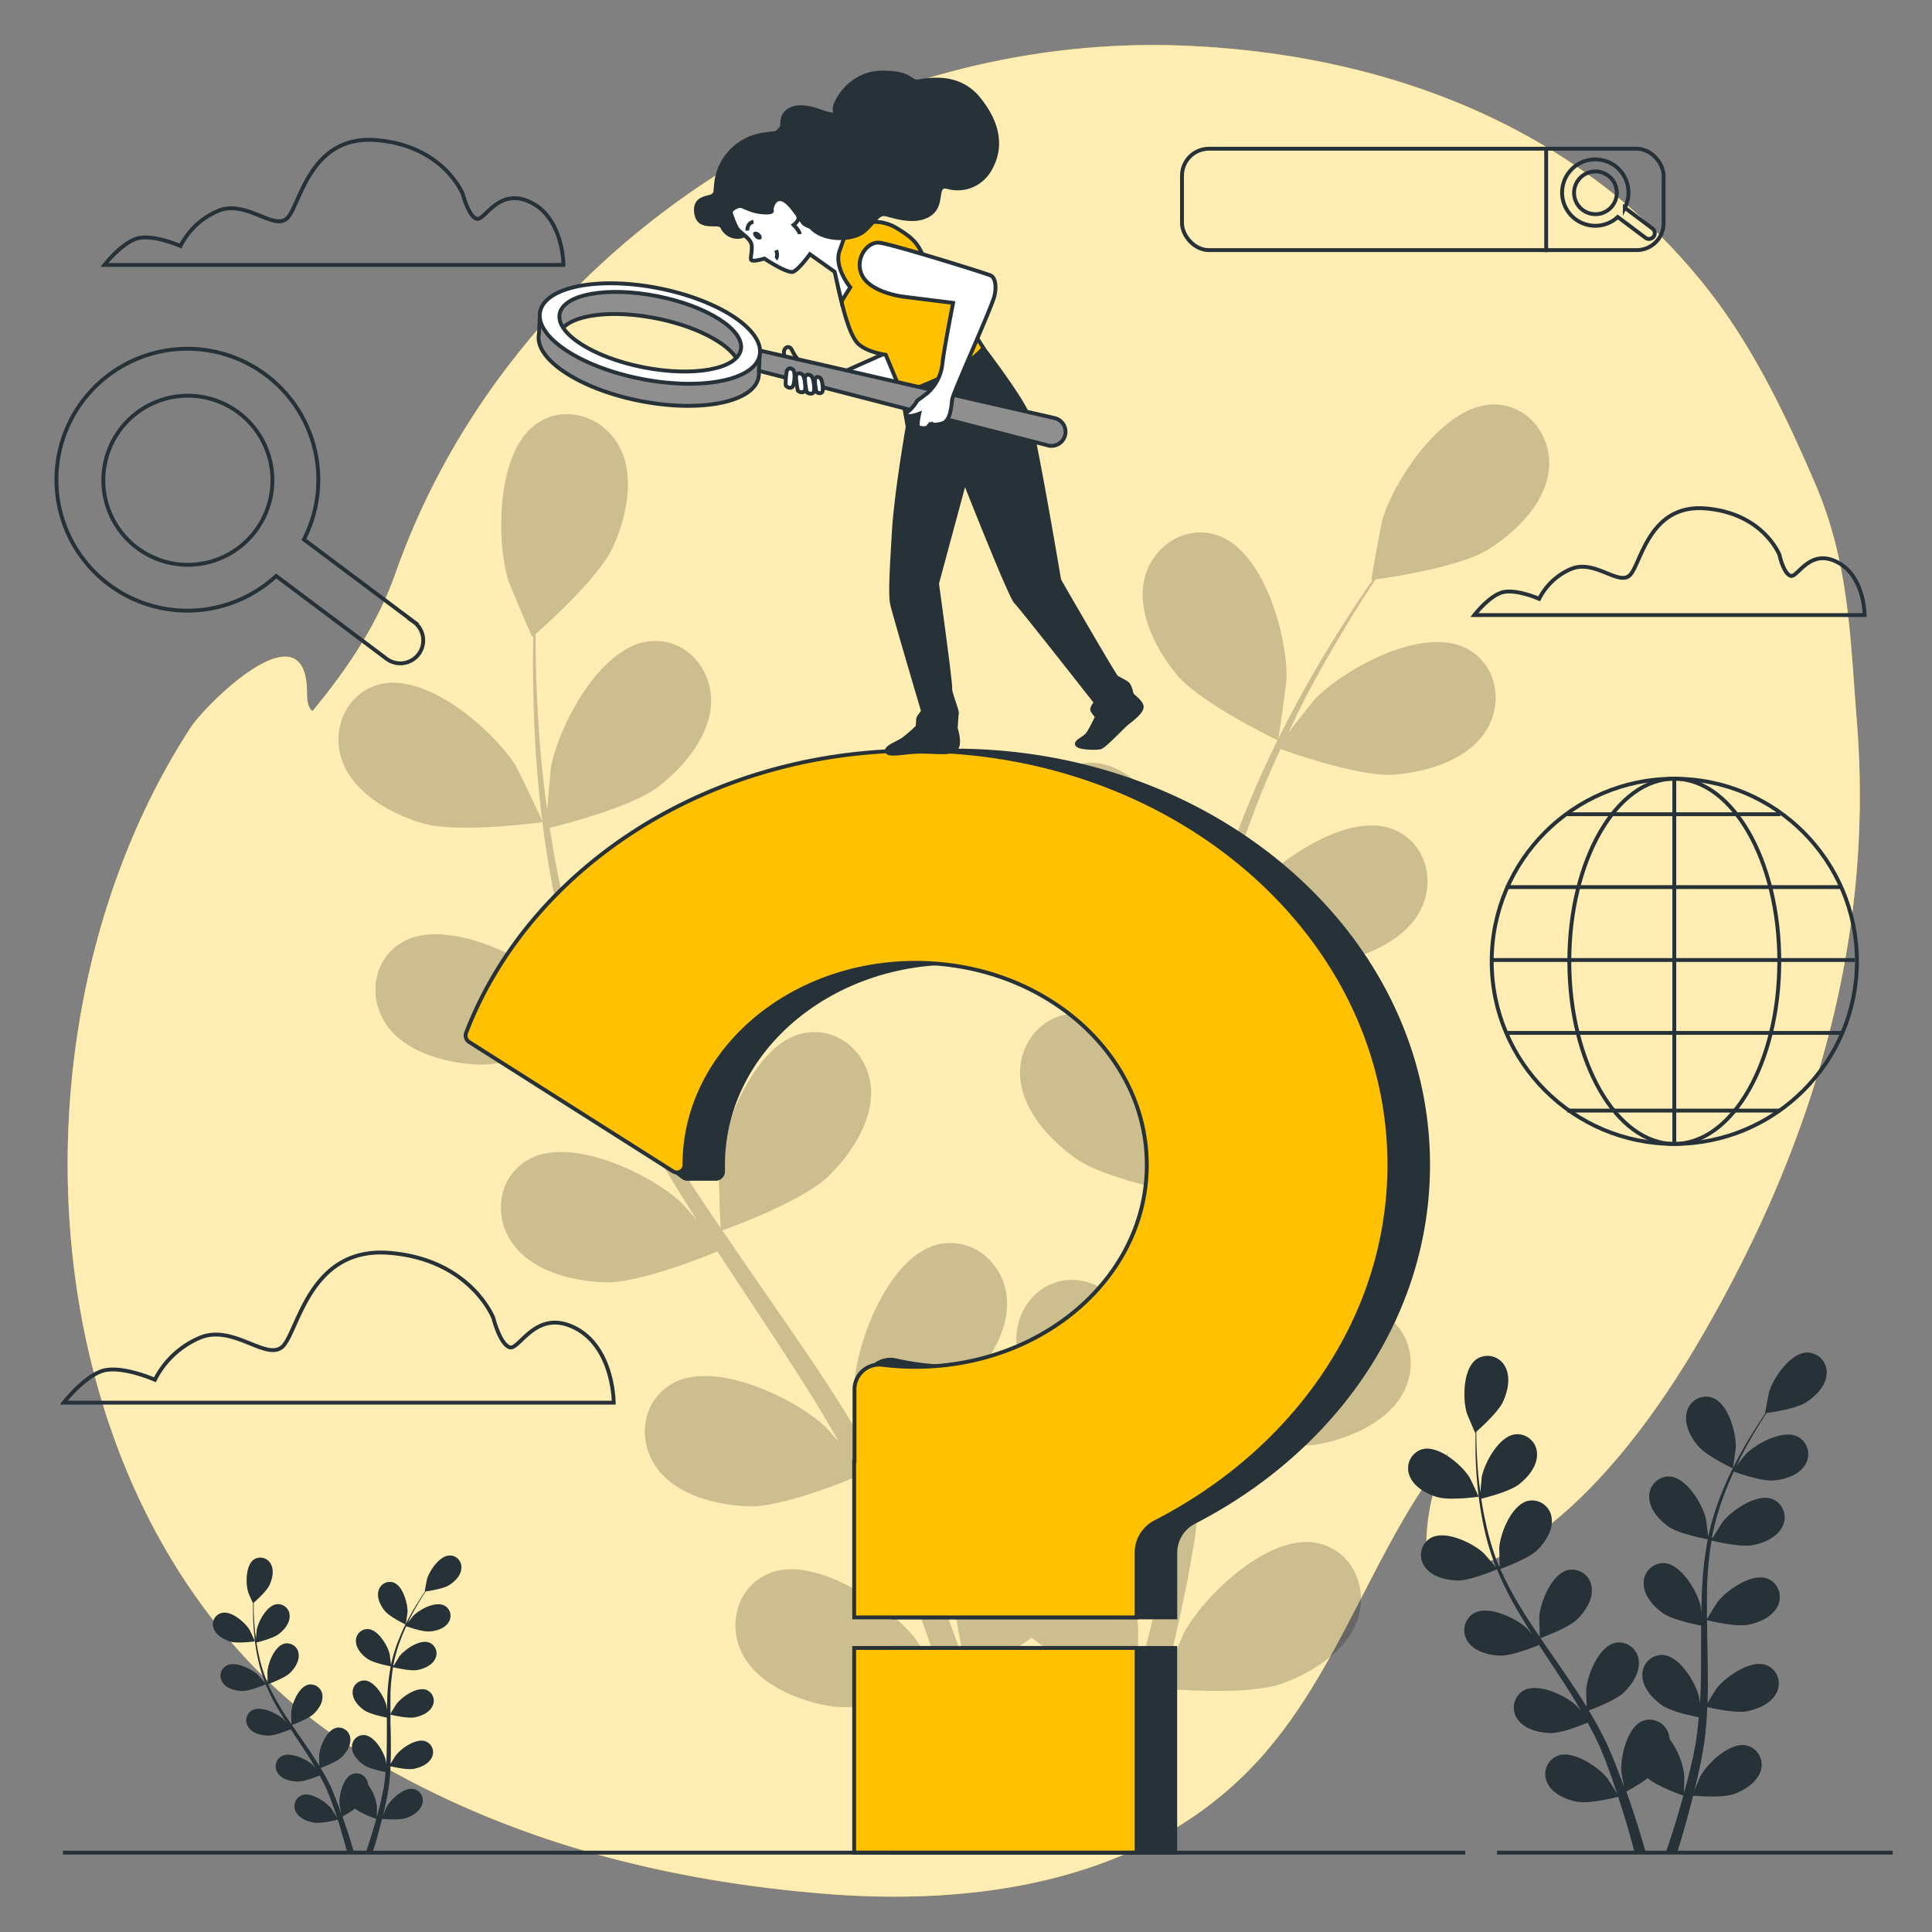 <svg xmlns="http://www.w3.org/2000/svg" viewBox="0 0 500 500"><rect x="0" y="0" width="500" height="500" fill="#808080" stroke="none"/><g id="freepik--background-simple--inject-147"><path d="M480.55,186.69c-1.75-21.7-1.94-40.92-10.76-61.47-7.08-16.5-15-33.2-25.75-47.65-33-44.11-84.59-63.77-138.34-65.78-88.12-3.28-173.9,53-203.36,136.58C97.58,161.86,89.75,173.24,80.9,184c-.93-.56-1.45-2.06-1.45-4.65,0-23.06-26.07,2.73-30.15,9C-3.55,269.59,7.83,403.24,95.9,455.21c36.16,21.34,76.24,31.59,117.84,34.92,37.83,3,78.81-2.68,107.35-29.88,24.72-23.55,33.15-58.52,53.81-84.4a54.74,54.74,0,0,0-5.76,23.8c.07,13.85,35,8.29,70.73-52.84C473.39,289.46,484.54,236.31,480.55,186.69Z" style="fill:#FFC100"></path><path d="M480.55,186.69c-1.75-21.7-1.94-40.92-10.76-61.47-7.08-16.5-15-33.2-25.75-47.65-33-44.11-84.59-63.77-138.34-65.78-88.12-3.28-173.9,53-203.36,136.58C97.58,161.86,89.75,173.24,80.9,184c-.93-.56-1.45-2.06-1.45-4.65,0-23.06-26.07,2.73-30.15,9C-3.55,269.59,7.83,403.24,95.9,455.21c36.16,21.34,76.24,31.59,117.84,34.92,37.83,3,78.81-2.68,107.35-29.88,24.72-23.55,33.15-58.52,53.81-84.4a54.74,54.74,0,0,0-5.76,23.8c.07,13.85,35,8.29,70.73-52.84C473.39,289.46,484.54,236.31,480.55,186.69Z" style="fill:#fff;opacity:0.7"></path></g><g id="freepik--plants-2--inject-147"><path d="M448.43,380c.07,0,.78-5.18.78-5.51.08-3.87-2-11.38-6.14-12.79a5.11,5.11,0,0,0-6.55,3.89c-.7,3,1,6.32,2.87,8.54C441.56,376.75,448.42,380,448.43,380Z" style="fill:#263238"></path><path d="M371.91,387.42c3.24,1,10.77-.08,10.77-.08s-2.2-4.75-2.38-5c-2.07-3.27-8-8.36-12.18-7.28a5.12,5.12,0,0,0-3.32,6.86C365.86,384.76,369.14,386.59,371.91,387.42Z" style="fill:#263238"></path><path d="M410.89,445.8c.72,1.34,1.45,2.69,2.09,4,.42.92.88,1.78,1.25,2.73l1.14,2.76c.66,1.79,1.35,3.63,1.95,5.38.42,1.22.81,2.39,1.2,3.57-.78-1.29-2.37-3.77-2.52-4-2.43-3-8.89-7.39-12.93-5.83a5.12,5.12,0,0,0-2.52,7.19c1.38,2.73,4.86,4.17,7.7,4.69,3.13.56,9.72-1.08,10.54-1.29.63,1.95,1.24,3.85,1.78,5.66,1,3.2,1.78,6.14,2.47,8.74h2.87c-.79-2.79-1.75-6-2.9-9.51-.64-2-1.36-4.09-2.12-6.24a56.06,56.06,0,0,0,5.55-3.46c2.48,2.12,8.45,4.23,9.22,4.5-.54,2-1.09,3.9-1.63,5.7-1,3.35-2,6.38-2.89,9h2.91c.77-2.48,1.6-5.24,2.44-8.3.56-2,1.12-4.16,1.67-6.38.83.08,7.61.63,10.61-.43,2.72-1,5.92-3,6.84-5.86a5.12,5.12,0,0,0-3.64-6.7c-4.24-.88-9.91,4.48-11.82,7.84-.11.2-1.1,2.49-1.69,3.94.22-.9.44-1.78.66-2.72.44-1.85.82-3.71,1.24-5.71l.51-2.94c.2-1,.28-2,.42-3.07.27-2.4.44-4.83.55-7.29,1.62.38,7.4,1.65,10.25,1.1s6.3-2,7.65-4.76a5.13,5.13,0,0,0-2.59-7.17c-4-1.51-10.47,2.93-12.87,6-.15.19-1.63,2.56-2.41,3.88.05-1.48.12-3,.12-4.46,0-4.32-.09-8.7-.18-13.07,0-1.34,0-2.67-.06-4,.58.15,7.41,1.8,10.6,1.2,2.84-.55,6.3-2,7.65-4.76a5.13,5.13,0,0,0-2.58-7.18c-4.06-1.51-10.48,2.94-12.87,6-.19.23-2.31,3.64-2.8,4.53,0-2.94-.05-5.87.05-8.76a93.27,93.27,0,0,1,1.13-11.65c.27.07,7.39,1.83,10.66,1.21,2.84-.54,6.3-2,7.66-4.76a5.13,5.13,0,0,0-2.59-7.17c-4.06-1.52-10.47,2.93-12.87,6-.16.2-1.78,2.8-2.52,4.05l-.23-.09a66.19,66.19,0,0,1,3.23-11.31c.75-2,1.58-3.93,2.43-5.76,1.29.46,7.22,2.52,10.23,2.29s6.48-1.32,8.13-3.89a5.13,5.13,0,0,0-1.79-7.42c-3.86-1.95-10.73,1.77-13.44,4.52-.15.15-1.49,1.83-2.44,3.07.4-.82.79-1.67,1.18-2.45,1.48-2.92,3-5.5,4.39-7.78.79-1.29,1.53-2.44,2.24-3.51,1.5-.2,7.57-1.11,10.08-2.68s5.14-4.15,5.42-7.2a5.11,5.11,0,0,0-5-5.75c-4.33.05-8.71,6.51-9.86,10.2-.09.32-1.07,5.49-1,5.48h.09c-.7,1-1.44,2.11-2.22,3.32-1.43,2.25-3,4.81-4.57,7.71a92.69,92.69,0,0,0-4.54,9.6,67.84,67.84,0,0,0-3.51,11.35s0,.09,0,.14c-.13-1.26-.6-4.78-.67-5-.94-3.74-5-10.43-9.3-10.71a5.12,5.12,0,0,0-5.29,5.48c.11,3.06,2.66,5.82,5,7.48,2.66,1.87,9.61,3.16,10.16,3.26a89.8,89.8,0,0,0-1.44,12c-.14,2.35-.2,4.72-.24,7.1-.14-1.09-.28-2.06-.32-2.19-.94-3.75-5-10.44-9.29-10.72a5.12,5.12,0,0,0-5.3,5.49c.11,3.05,2.66,5.82,5,7.47s8.3,2.9,9.86,3.2c0,.91,0,1.83,0,2.74,0,4.37,0,8.74-.1,13,0,1.51-.13,3-.22,4.48-.13-1-.25-1.77-.28-1.9-.95-3.75-5-10.43-9.3-10.71a5.12,5.12,0,0,0-5.3,5.48c.11,3.06,2.67,5.82,5,7.48s7.72,2.78,9.58,3.14c-.14,1.52-.27,3-.47,4.51-.16,1-.25,2-.46,3s-.39,2-.58,2.94c-.44,1.85-.87,3.76-1.34,5.56-.32,1.25-.64,2.44-1,3.63.06-1.5.11-4.44.09-4.69a20,20,0,0,0-3.8-9.29,6.12,6.12,0,0,0-.2-1.12,5.13,5.13,0,0,0-6.73-3.58c-4,1.6-5.79,9.21-5.54,13.07,0,.22.46,2.67.77,4.22-.32-.88-.62-1.74-1-2.64-.65-1.79-1.35-3.55-2.11-5.45l-1.19-2.74c-.38-.92-.9-1.85-1.35-2.78-1.09-2.15-2.3-4.28-3.56-6.39,1.56-.58,7.08-2.71,9.15-4.73s4.14-5.16,3.76-8.19a5.12,5.12,0,0,0-6.11-4.56c-4.22,1-7.12,8.23-7.45,12.08,0,.24.05,3,.12,4.56-.77-1.26-1.53-2.53-2.35-3.78-2.37-3.62-4.87-7.21-7.36-10.81-.76-1.1-1.51-2.2-2.26-3.31.56-.2,7.17-2.58,9.5-4.85,2.06-2,4.14-5.16,3.75-8.19a5.12,5.12,0,0,0-6.11-4.56c-4.22,1-7.12,8.23-7.45,12.08,0,.29.09,4.3.17,5.32-1.65-2.43-3.28-4.87-4.78-7.34a88.77,88.77,0,0,1-5.49-10.33c.26-.1,7.17-2.56,9.56-4.88,2.06-2,4.14-5.16,3.75-8.19a5.11,5.11,0,0,0-6.11-4.55c-4.22,1-7.12,8.22-7.45,12.07,0,.25.07,3.31.14,4.77l-.24.05A65.08,65.08,0,0,1,384.49,394c-.5-2.11-.85-4.15-1.15-6.14,1.33-.33,7.42-1.88,9.79-3.74s4.68-4.67,4.64-7.73a5.12,5.12,0,0,0-5.58-5.19c-4.3.5-8,7.39-8.73,11.18,0,.2-.22,2.35-.33,3.91-.12-.9-.26-1.83-.36-2.7-.38-3.25-.53-6.25-.64-8.91-.05-1.51-.07-2.88-.07-4.16,1.14-1,5.7-5.11,6.93-7.8s2-6.3.55-9a5.12,5.12,0,0,0-7.34-2c-3.59,2.42-3.68,10.23-2.6,13.94.1.32,2.14,5.17,2.2,5.12l.07-.06c0,1.23,0,2.55,0,4,0,2.66.13,5.68.44,8.95a92.65,92.65,0,0,0,1.51,10.51,67.28,67.28,0,0,0,3.33,11.4l.06.13c-.8-1-3.14-3.65-3.34-3.84-2.86-2.6-9.91-6-13.66-3.8a5.12,5.12,0,0,0-1.4,7.49c1.78,2.49,5.43,3.39,8.32,3.46,3.26.09,9.76-2.67,10.28-2.89a90.32,90.32,0,0,0,5.42,10.82c1.18,2,2.44,4.05,3.72,6.05-.72-.83-1.37-1.56-1.47-1.66-2.86-2.6-9.91-6-13.67-3.8A5.11,5.11,0,0,0,380,425c1.77,2.49,5.43,3.39,8.32,3.46s8.51-2.15,10-2.77L399.8,428c2.41,3.66,4.83,7.29,7.1,10.92.8,1.29,1.54,2.58,2.29,3.87-.65-.74-1.19-1.35-1.29-1.44-2.85-2.6-9.9-5.95-13.66-3.8a5.12,5.12,0,0,0-1.4,7.49c1.78,2.49,5.44,3.39,8.33,3.46S409.14,446.52,410.89,445.8Z" style="fill:#263238"></path><path d="M371.91,387.42c3.24,1,10.77-.08,10.77-.08s-2.2-4.75-2.38-5c-2.07-3.27-8-8.36-12.18-7.28a5.12,5.12,0,0,0-3.32,6.86C365.86,384.76,369.14,386.59,371.91,387.42Z" style="fill:#263238;opacity:0.3"></path><path d="M448.43,380c.07,0,.78-5.18.78-5.51.08-3.87-2-11.38-6.14-12.79a5.11,5.11,0,0,0-6.55,3.89c-.7,3,1,6.32,2.87,8.54C441.56,376.75,448.42,380,448.43,380Z" style="fill:#263238;opacity:0.3"></path><path d="M410.89,445.8c.72,1.34,1.45,2.69,2.09,4,.42.92.88,1.78,1.25,2.73l1.14,2.76c.66,1.79,1.35,3.63,1.95,5.38.42,1.22.81,2.39,1.2,3.57-.78-1.29-2.37-3.77-2.52-4-2.43-3-8.89-7.39-12.93-5.83a5.12,5.12,0,0,0-2.52,7.19c1.38,2.73,4.86,4.17,7.7,4.69,3.13.56,9.72-1.08,10.54-1.29.63,1.95,1.24,3.85,1.78,5.66,1,3.2,1.78,6.14,2.47,8.74h2.87c-.79-2.79-1.75-6-2.9-9.51-.64-2-1.36-4.09-2.12-6.24a56.06,56.06,0,0,0,5.55-3.46c2.48,2.12,8.45,4.23,9.22,4.5-.54,2-1.09,3.9-1.63,5.7-1,3.35-2,6.38-2.89,9h2.91c.77-2.48,1.6-5.24,2.44-8.3.56-2,1.12-4.16,1.67-6.38.83.08,7.61.63,10.61-.43,2.72-1,5.92-3,6.84-5.86a5.12,5.12,0,0,0-3.64-6.7c-4.24-.88-9.91,4.48-11.82,7.84-.11.2-1.1,2.49-1.69,3.94.22-.9.44-1.78.66-2.72.44-1.85.82-3.71,1.24-5.71l.51-2.94c.2-1,.28-2,.42-3.07.27-2.4.44-4.83.55-7.29,1.62.38,7.4,1.65,10.25,1.1s6.3-2,7.65-4.76a5.13,5.13,0,0,0-2.59-7.17c-4-1.51-10.47,2.93-12.87,6-.15.19-1.63,2.56-2.41,3.88.05-1.48.12-3,.12-4.46,0-4.32-.09-8.7-.18-13.07,0-1.34,0-2.67-.06-4,.58.15,7.41,1.8,10.6,1.2,2.84-.55,6.3-2,7.65-4.76a5.13,5.13,0,0,0-2.58-7.18c-4.06-1.51-10.48,2.94-12.87,6-.19.23-2.31,3.64-2.8,4.53,0-2.94-.05-5.87.05-8.76a93.27,93.27,0,0,1,1.13-11.65c.27.07,7.39,1.83,10.66,1.21,2.84-.54,6.3-2,7.66-4.76a5.13,5.13,0,0,0-2.59-7.17c-4.06-1.52-10.47,2.93-12.87,6-.16.2-1.78,2.8-2.52,4.05l-.23-.09a66.19,66.19,0,0,1,3.23-11.31c.75-2,1.58-3.93,2.43-5.76,1.29.46,7.22,2.52,10.23,2.29s6.48-1.32,8.13-3.89a5.13,5.13,0,0,0-1.79-7.42c-3.86-1.95-10.73,1.77-13.44,4.52-.15.15-1.49,1.83-2.44,3.07.4-.82.79-1.67,1.18-2.45,1.48-2.92,3-5.5,4.39-7.78.79-1.29,1.53-2.44,2.24-3.51,1.5-.2,7.57-1.11,10.08-2.68s5.14-4.15,5.42-7.2a5.11,5.11,0,0,0-5-5.75c-4.33.05-8.71,6.51-9.86,10.2-.09.32-1.07,5.49-1,5.48h.09c-.7,1-1.44,2.11-2.22,3.32-1.43,2.25-3,4.81-4.57,7.71a92.69,92.69,0,0,0-4.54,9.6,67.84,67.84,0,0,0-3.51,11.35s0,.09,0,.14c-.13-1.26-.6-4.78-.67-5-.94-3.74-5-10.43-9.3-10.71a5.12,5.12,0,0,0-5.29,5.48c.11,3.06,2.66,5.82,5,7.48,2.66,1.87,9.61,3.16,10.16,3.26a89.8,89.8,0,0,0-1.44,12c-.14,2.35-.2,4.72-.24,7.1-.14-1.09-.28-2.06-.32-2.19-.94-3.75-5-10.44-9.29-10.72a5.12,5.12,0,0,0-5.3,5.49c.11,3.05,2.66,5.82,5,7.47s8.3,2.9,9.86,3.2c0,.91,0,1.83,0,2.74,0,4.37,0,8.74-.1,13,0,1.51-.13,3-.22,4.48-.13-1-.25-1.77-.28-1.9-.95-3.75-5-10.43-9.3-10.71a5.12,5.12,0,0,0-5.3,5.48c.11,3.06,2.67,5.82,5,7.48s7.72,2.78,9.58,3.14c-.14,1.52-.27,3-.47,4.51-.16,1-.25,2-.46,3s-.39,2-.58,2.94c-.44,1.85-.87,3.76-1.34,5.56-.32,1.25-.64,2.44-1,3.63.06-1.5.11-4.44.09-4.69a20,20,0,0,0-3.8-9.29,6.12,6.12,0,0,0-.2-1.12,5.13,5.13,0,0,0-6.73-3.58c-4,1.6-5.79,9.21-5.54,13.07,0,.22.46,2.67.77,4.22-.32-.88-.62-1.74-1-2.64-.65-1.79-1.35-3.55-2.11-5.45l-1.19-2.74c-.38-.92-.9-1.85-1.35-2.78-1.09-2.15-2.3-4.28-3.56-6.39,1.56-.58,7.08-2.71,9.15-4.73s4.14-5.16,3.76-8.19a5.12,5.12,0,0,0-6.11-4.56c-4.22,1-7.12,8.23-7.45,12.08,0,.24.05,3,.12,4.56-.77-1.26-1.53-2.53-2.35-3.78-2.37-3.62-4.87-7.21-7.36-10.81-.76-1.1-1.51-2.2-2.26-3.31.56-.2,7.17-2.58,9.5-4.85,2.06-2,4.14-5.16,3.75-8.19a5.12,5.12,0,0,0-6.11-4.56c-4.22,1-7.12,8.23-7.45,12.08,0,.29.09,4.3.17,5.32-1.65-2.43-3.28-4.87-4.78-7.34a88.77,88.77,0,0,1-5.49-10.33c.26-.1,7.17-2.56,9.56-4.88,2.06-2,4.14-5.16,3.75-8.19a5.11,5.11,0,0,0-6.11-4.55c-4.22,1-7.12,8.22-7.45,12.07,0,.25.07,3.31.14,4.77l-.24.05A65.08,65.08,0,0,1,384.49,394c-.5-2.11-.85-4.15-1.15-6.14,1.33-.33,7.42-1.88,9.79-3.74s4.68-4.67,4.64-7.73a5.12,5.12,0,0,0-5.58-5.19c-4.3.5-8,7.39-8.73,11.18,0,.2-.22,2.35-.33,3.91-.12-.9-.26-1.83-.36-2.7-.38-3.25-.53-6.25-.64-8.91-.05-1.51-.07-2.88-.07-4.16,1.14-1,5.7-5.11,6.93-7.8s2-6.3.55-9a5.12,5.12,0,0,0-7.34-2c-3.59,2.42-3.68,10.23-2.6,13.94.1.32,2.14,5.17,2.2,5.12l.07-.06c0,1.23,0,2.55,0,4,0,2.66.13,5.68.44,8.95a92.65,92.65,0,0,0,1.51,10.51,67.28,67.28,0,0,0,3.33,11.4l.06.13c-.8-1-3.14-3.65-3.34-3.84-2.86-2.6-9.91-6-13.66-3.8a5.12,5.12,0,0,0-1.4,7.49c1.78,2.49,5.43,3.39,8.32,3.46,3.26.09,9.76-2.67,10.28-2.89a90.32,90.32,0,0,0,5.42,10.82c1.18,2,2.44,4.05,3.72,6.05-.72-.83-1.37-1.56-1.47-1.66-2.86-2.6-9.91-6-13.67-3.8A5.11,5.11,0,0,0,380,425c1.77,2.49,5.43,3.39,8.32,3.46s8.51-2.15,10-2.77L399.8,428c2.41,3.66,4.83,7.29,7.1,10.92.8,1.29,1.54,2.58,2.29,3.87-.65-.74-1.19-1.35-1.29-1.44-2.85-2.6-9.9-5.95-13.66-3.8a5.12,5.12,0,0,0-1.4,7.49c1.78,2.49,5.44,3.39,8.33,3.46S409.14,446.52,410.89,445.8Z" style="fill:#263238;opacity:0.3"></path><path d="M105,420.42s.46-3.07.47-3.27c0-2.29-1.22-6.75-3.65-7.59a3,3,0,0,0-3.89,2.31c-.41,1.77.61,3.75,1.71,5.07C100.93,418.49,105,420.42,105,420.42Z" style="fill:#263238"></path><path d="M59.59,424.83c1.92.58,6.39-.05,6.39-.06s-1.31-2.81-1.41-3c-1.23-1.94-4.74-5-7.23-4.32a3,3,0,0,0-2,4.07C56,423.24,58,424.33,59.59,424.83Z" style="fill:#263238"></path><path d="M82.73,459.48c.43.8.86,1.6,1.24,2.39.25.54.52,1.05.74,1.62s.45,1.1.68,1.64c.39,1.06.8,2.15,1.15,3.19.26.72.49,1.42.72,2.12-.47-.77-1.41-2.24-1.5-2.35-1.44-1.79-5.28-4.39-7.67-3.47a3.05,3.05,0,0,0-1.5,4.28c.82,1.62,2.89,2.47,4.57,2.78,1.86.33,5.77-.64,6.26-.77.38,1.16.73,2.29,1,3.36.58,1.9,1.06,3.65,1.47,5.19h1.71c-.48-1.66-1-3.55-1.72-5.64-.38-1.18-.81-2.43-1.27-3.71a31.16,31.16,0,0,0,3.3-2.06c1.47,1.26,5,2.52,5.48,2.68-.33,1.17-.65,2.31-1,3.38-.59,2-1.18,3.79-1.71,5.35h1.72c.46-1.47,1-3.11,1.46-4.92.33-1.19.66-2.47,1-3.79.49,0,4.51.37,6.29-.26,1.62-.57,3.52-1.75,4.07-3.48a3,3,0,0,0-2.17-4c-2.51-.53-5.88,2.66-7,4.65-.07.12-.65,1.48-1,2.34.13-.54.27-1.06.4-1.62.26-1.09.48-2.2.73-3.39.1-.57.21-1.16.31-1.74s.16-1.21.24-1.83c.17-1.42.27-2.86.33-4.32,1,.22,4.39,1,6.08.65s3.74-1.19,4.55-2.82a3,3,0,0,0-1.54-4.26c-2.41-.9-6.22,1.74-7.64,3.54-.09.11-1,1.52-1.43,2.3,0-.88.07-1.75.07-2.64,0-2.57,0-5.17-.11-7.76l0-2.38c.34.08,4.4,1.07,6.29.7,1.68-.32,3.74-1.19,4.54-2.82a3,3,0,0,0-1.53-4.26c-2.41-.9-6.22,1.74-7.64,3.54-.11.14-1.37,2.16-1.66,2.69,0-1.74,0-3.48,0-5.2a53.22,53.22,0,0,1,.67-6.91c.16,0,4.39,1.08,6.33.71,1.68-.32,3.74-1.19,4.54-2.82a3,3,0,0,0-1.53-4.26c-2.41-.9-6.22,1.74-7.65,3.54-.09.12-1,1.66-1.49,2.4l-.14-.05a39.84,39.84,0,0,1,1.92-6.72c.45-1.2.94-2.33,1.44-3.41.77.27,4.29,1.49,6.08,1.35s3.84-.78,4.82-2.3a3,3,0,0,0-1.06-4.4c-2.29-1.16-6.37,1-8,2.67-.09.09-.88,1.09-1.45,1.83.24-.49.47-1,.71-1.45.87-1.74,1.78-3.27,2.6-4.62.47-.77.91-1.45,1.33-2.09.89-.12,4.49-.66,6-1.59s3.06-2.46,3.22-4.27a3,3,0,0,0-3-3.42c-2.57,0-5.17,3.87-5.85,6.06-.06.19-.63,3.26-.59,3.25h.06c-.42.61-.86,1.26-1.32,2-.85,1.33-1.8,2.85-2.71,4.58a53.09,53.09,0,0,0-2.7,5.69,39.62,39.62,0,0,0-2.08,6.74s0,.06,0,.08c-.07-.75-.35-2.83-.39-3-.56-2.23-3-6.2-5.52-6.36a3,3,0,0,0-3.15,3.25c.07,1.82,1.58,3.46,3,4.44,1.58,1.11,5.7,1.88,6,1.94a54.5,54.5,0,0,0-.85,7.13c-.08,1.39-.12,2.8-.14,4.21-.09-.65-.17-1.22-.19-1.3-.56-2.23-3-6.2-5.52-6.36a3,3,0,0,0-3.15,3.25c.07,1.82,1.58,3.46,3,4.44s4.92,1.72,5.85,1.9c0,.54,0,1.08,0,1.62,0,2.6,0,5.19-.06,7.74,0,.89-.08,1.78-.13,2.66-.08-.58-.15-1.06-.17-1.13-.56-2.23-2.95-6.2-5.52-6.36a3,3,0,0,0-3.14,3.25c.07,1.82,1.58,3.46,3,4.44s4.58,1.65,5.68,1.87c-.08.9-.16,1.8-.28,2.67-.09.6-.14,1.17-.27,1.76s-.23,1.17-.35,1.75c-.25,1.09-.51,2.23-.79,3.3-.19.74-.38,1.44-.58,2.15,0-.89.07-2.63,0-2.78a11.7,11.7,0,0,0-2.25-5.52,3.82,3.82,0,0,0-.12-.66,3,3,0,0,0-4-2.12c-2.38.95-3.43,5.46-3.28,7.75,0,.14.27,1.59.45,2.5-.19-.52-.36-1-.56-1.56-.39-1.06-.81-2.11-1.25-3.23L85.88,463c-.22-.55-.53-1.1-.8-1.66-.64-1.27-1.36-2.53-2.11-3.79.93-.34,4.2-1.6,5.43-2.8s2.46-3.07,2.24-4.87a3,3,0,0,0-3.63-2.7c-2.51.58-4.23,4.88-4.42,7.17,0,.14,0,1.8.07,2.71-.46-.75-.91-1.51-1.4-2.25-1.4-2.15-2.89-4.28-4.37-6.41l-1.34-2c.33-.12,4.26-1.53,5.64-2.88s2.46-3.06,2.23-4.86A3.05,3.05,0,0,0,79.79,436c-2.5.58-4.23,4.89-4.42,7.17,0,.17,0,2.56.1,3.16-1-1.44-2-2.89-2.84-4.35a52.68,52.68,0,0,1-3.26-6.14c.16-.06,4.26-1.52,5.68-2.89,1.22-1.2,2.45-3.07,2.23-4.87a3,3,0,0,0-3.63-2.7c-2.51.58-4.23,4.88-4.42,7.17,0,.15,0,2,.08,2.83l-.15,0a39,39,0,0,1-2.1-6.66c-.3-1.25-.51-2.46-.69-3.65.8-.19,4.41-1.12,5.82-2.22s2.78-2.77,2.75-4.58a3,3,0,0,0-3.31-3.09c-2.55.3-4.74,4.39-5.18,6.64,0,.12-.14,1.39-.2,2.32-.07-.54-.16-1.09-.22-1.6-.22-1.93-.31-3.71-.38-5.29,0-.9,0-1.71,0-2.47.68-.6,3.39-3,4.12-4.63s1.19-3.74.33-5.34a3.05,3.05,0,0,0-4.37-1.21c-2.12,1.44-2.18,6.07-1.53,8.28,0,.19,1.26,3.07,1.3,3l0,0c0,.73,0,1.52,0,2.37,0,1.59.08,3.37.26,5.32a53,53,0,0,0,.9,6.24,38.4,38.4,0,0,0,2,6.76l0,.08c-.48-.58-1.86-2.17-2-2.28-1.7-1.54-5.88-3.53-8.11-2.26a3,3,0,0,0-.83,4.45c1,1.48,3.22,2,4.94,2.06,1.93.05,5.79-1.59,6.1-1.72A52,52,0,0,0,72,442.32c.7,1.21,1.44,2.41,2.2,3.59-.42-.49-.81-.92-.87-1-1.7-1.54-5.88-3.53-8.11-2.26a3,3,0,0,0-.83,4.45c1,1.48,3.22,2,4.94,2.06s5-1.28,5.93-1.65c.3.45.59.91.88,1.36,1.44,2.17,2.87,4.33,4.22,6.48.47.76.91,1.53,1.36,2.3-.38-.44-.71-.8-.76-.85-1.7-1.55-5.89-3.54-8.12-2.26A3,3,0,0,0,72,459c1,1.47,3.22,2,4.94,2.05S81.69,459.91,82.73,459.48Z" style="fill:#263238"></path><path d="M59.59,424.83c1.92.58,6.39-.05,6.39-.06s-1.31-2.81-1.41-3c-1.23-1.94-4.74-5-7.23-4.32a3,3,0,0,0-2,4.07C56,423.24,58,424.33,59.59,424.83Z" style="fill:#263238;opacity:0.3"></path><path d="M105,420.42s.46-3.07.47-3.27c0-2.29-1.22-6.75-3.65-7.59a3,3,0,0,0-3.89,2.31c-.41,1.77.61,3.75,1.71,5.07C100.93,418.49,105,420.42,105,420.42Z" style="fill:#263238;opacity:0.3"></path><path d="M82.73,459.48c.43.8.86,1.6,1.24,2.39.25.54.52,1.05.74,1.62s.45,1.1.68,1.64c.39,1.06.8,2.15,1.15,3.19.26.72.49,1.42.72,2.12-.47-.77-1.41-2.24-1.5-2.35-1.44-1.79-5.28-4.39-7.67-3.47a3.05,3.05,0,0,0-1.5,4.28c.82,1.62,2.89,2.47,4.57,2.78,1.86.33,5.77-.64,6.26-.77.38,1.16.73,2.29,1,3.36.58,1.9,1.06,3.65,1.47,5.19h1.71c-.48-1.66-1-3.55-1.72-5.64-.38-1.18-.81-2.43-1.27-3.71a31.16,31.16,0,0,0,3.3-2.06c1.47,1.26,5,2.52,5.48,2.68-.33,1.17-.65,2.31-1,3.38-.59,2-1.18,3.79-1.71,5.35h1.72c.46-1.47,1-3.11,1.46-4.92.33-1.19.66-2.47,1-3.79.49,0,4.51.37,6.29-.26,1.62-.57,3.52-1.75,4.07-3.48a3,3,0,0,0-2.17-4c-2.51-.53-5.88,2.66-7,4.65-.07.12-.65,1.48-1,2.34.13-.54.27-1.06.4-1.62.26-1.09.48-2.2.73-3.39.1-.57.21-1.16.31-1.74s.16-1.21.24-1.83c.17-1.42.27-2.86.33-4.32,1,.22,4.39,1,6.08.65s3.74-1.19,4.55-2.82a3,3,0,0,0-1.54-4.26c-2.41-.9-6.22,1.74-7.64,3.54-.09.11-1,1.52-1.43,2.3,0-.88.07-1.75.07-2.64,0-2.57,0-5.17-.11-7.76l0-2.38c.34.08,4.4,1.07,6.29.7,1.68-.32,3.74-1.19,4.54-2.82a3,3,0,0,0-1.53-4.26c-2.41-.9-6.22,1.74-7.64,3.54-.11.14-1.37,2.16-1.66,2.69,0-1.74,0-3.48,0-5.2a53.22,53.22,0,0,1,.67-6.91c.16,0,4.39,1.08,6.33.71,1.68-.32,3.74-1.19,4.54-2.82a3,3,0,0,0-1.53-4.26c-2.41-.9-6.22,1.74-7.65,3.54-.09.12-1,1.66-1.49,2.4l-.14-.05a39.84,39.84,0,0,1,1.92-6.72c.45-1.2.94-2.33,1.44-3.41.77.27,4.29,1.49,6.08,1.35s3.84-.78,4.82-2.3a3,3,0,0,0-1.06-4.4c-2.29-1.16-6.37,1-8,2.67-.09.09-.88,1.09-1.45,1.83.24-.49.47-1,.71-1.45.87-1.74,1.78-3.27,2.6-4.62.47-.77.91-1.45,1.33-2.09.89-.12,4.49-.66,6-1.59s3.06-2.46,3.22-4.27a3,3,0,0,0-3-3.42c-2.57,0-5.17,3.87-5.85,6.06-.06.19-.63,3.26-.59,3.25h.06c-.42.61-.86,1.26-1.32,2-.85,1.33-1.8,2.85-2.71,4.58a53.09,53.09,0,0,0-2.7,5.69,39.62,39.62,0,0,0-2.08,6.74s0,.06,0,.08c-.07-.75-.35-2.83-.39-3-.56-2.23-3-6.2-5.52-6.36a3,3,0,0,0-3.15,3.25c.07,1.82,1.58,3.46,3,4.44,1.58,1.11,5.7,1.88,6,1.94a54.5,54.5,0,0,0-.85,7.13c-.08,1.39-.12,2.8-.14,4.21-.09-.65-.17-1.22-.19-1.3-.56-2.23-3-6.2-5.52-6.36a3,3,0,0,0-3.15,3.25c.07,1.82,1.58,3.46,3,4.44s4.92,1.72,5.85,1.9c0,.54,0,1.08,0,1.62,0,2.6,0,5.19-.06,7.74,0,.89-.08,1.78-.13,2.66-.08-.58-.15-1.06-.17-1.13-.56-2.23-2.95-6.2-5.52-6.36a3,3,0,0,0-3.14,3.25c.07,1.82,1.58,3.46,3,4.44s4.58,1.65,5.68,1.87c-.08.9-.16,1.8-.28,2.67-.09.6-.14,1.17-.27,1.76s-.23,1.17-.35,1.75c-.25,1.09-.51,2.23-.79,3.3-.19.74-.38,1.44-.58,2.15,0-.89.07-2.63,0-2.78a11.7,11.7,0,0,0-2.25-5.52,3.82,3.82,0,0,0-.12-.66,3,3,0,0,0-4-2.12c-2.38.95-3.43,5.46-3.28,7.75,0,.14.27,1.59.45,2.5-.19-.52-.36-1-.56-1.56-.39-1.06-.81-2.11-1.25-3.23L85.88,463c-.22-.55-.53-1.1-.8-1.66-.64-1.27-1.36-2.53-2.11-3.79.93-.34,4.2-1.6,5.43-2.8s2.46-3.07,2.24-4.87a3,3,0,0,0-3.63-2.7c-2.51.58-4.23,4.88-4.42,7.17,0,.14,0,1.8.07,2.71-.46-.75-.91-1.51-1.4-2.25-1.4-2.15-2.89-4.28-4.37-6.41l-1.34-2c.33-.12,4.26-1.53,5.64-2.88s2.46-3.06,2.23-4.86A3.05,3.05,0,0,0,79.79,436c-2.5.58-4.23,4.89-4.42,7.17,0,.17,0,2.56.1,3.16-1-1.44-2-2.89-2.84-4.35a52.68,52.68,0,0,1-3.26-6.14c.16-.06,4.26-1.52,5.68-2.89,1.22-1.2,2.45-3.07,2.23-4.87a3,3,0,0,0-3.63-2.7c-2.51.58-4.23,4.88-4.42,7.17,0,.15,0,2,.08,2.83l-.15,0a39,39,0,0,1-2.1-6.66c-.3-1.25-.51-2.46-.69-3.65.8-.19,4.41-1.12,5.82-2.22s2.78-2.77,2.75-4.58a3,3,0,0,0-3.31-3.09c-2.55.3-4.74,4.39-5.18,6.64,0,.12-.14,1.39-.2,2.32-.07-.54-.16-1.09-.22-1.6-.22-1.93-.31-3.71-.38-5.29,0-.9,0-1.71,0-2.47.68-.6,3.39-3,4.12-4.63s1.19-3.74.33-5.34a3.05,3.05,0,0,0-4.37-1.21c-2.12,1.44-2.18,6.07-1.53,8.28,0,.19,1.26,3.07,1.3,3l0,0c0,.73,0,1.52,0,2.37,0,1.59.08,3.37.26,5.32a53,53,0,0,0,.9,6.24,38.4,38.4,0,0,0,2,6.76l0,.08c-.48-.58-1.86-2.17-2-2.28-1.7-1.54-5.88-3.53-8.11-2.26a3,3,0,0,0-.83,4.45c1,1.48,3.22,2,4.94,2.06,1.93.05,5.79-1.59,6.1-1.72A52,52,0,0,0,72,442.32c.7,1.21,1.44,2.41,2.2,3.59-.42-.49-.81-.92-.87-1-1.7-1.54-5.88-3.53-8.11-2.26a3,3,0,0,0-.83,4.45c1,1.48,3.22,2,4.94,2.06s5-1.28,5.93-1.65c.3.45.59.91.88,1.36,1.44,2.17,2.87,4.33,4.22,6.48.47.76.91,1.53,1.36,2.3-.38-.44-.71-.8-.76-.85-1.7-1.55-5.89-3.54-8.12-2.26A3,3,0,0,0,72,459c1,1.47,3.22,2,4.94,2.05S81.69,459.91,82.73,459.48Z" style="fill:#263238;opacity:0.3"></path></g><g id="freepik--plant-1--inject-147"><g style="opacity:0.2"><path d="M330.68,191.58c.21.1,2.25-15,2.27-16,.22-11.19-5.92-32.94-17.77-37-8.53-2.94-17,2.82-19,11.25-2,8.62,3,18.29,8.33,24.72C310.79,182.13,330.67,191.57,330.68,191.58Z"></path><path d="M109.18,213c9.4,2.84,31.18-.24,31.2-.25.22,0-6.4-13.74-6.91-14.56-6-9.45-23.11-24.2-35.25-21.07C89.48,179.42,85.6,188.9,88.6,197,91.66,205.32,101.18,210.62,109.18,213Z"></path><path d="M222,382c2.1,3.88,4.2,7.77,6.06,11.63,1.2,2.67,2.55,5.15,3.61,7.9l3.3,8c1.91,5.17,3.91,10.48,5.64,15.57,1.23,3.53,2.34,6.91,3.47,10.32-2.26-3.72-6.84-10.9-7.29-11.46-7-8.71-25.74-21.39-37.43-16.89-8.42,3.25-11.19,13.11-7.28,20.84,4,7.89,14.07,12.07,22.29,13.55,9.06,1.63,28.12-3.11,30.49-3.72,1.85,5.65,3.59,11.15,5.15,16.37,2.8,9.28,5.16,17.78,7.15,25.32h8.32c-2.3-8.09-5.07-17.34-8.38-27.53-1.85-5.74-4-11.83-6.16-18.07a160.52,160.52,0,0,0,16.07-10c7.19,6.14,24.47,12.28,26.7,13.05-1.57,5.73-3.15,11.28-4.73,16.5-2.91,9.7-5.75,18.45-8.35,26.08h8.4c2.24-7.17,4.64-15.18,7.08-24,1.62-5.81,3.24-12.05,4.84-18.47,2.4.21,22,1.83,30.7-1.25,7.88-2.79,17.14-8.54,19.81-17,2.61-8.26-1.71-17.54-10.55-19.39-12.26-2.56-28.68,13-34.21,22.71-.33.57-3.18,7.19-4.9,11.4.64-2.63,1.29-5.17,1.91-7.89,1.27-5.35,2.39-10.73,3.6-16.52l1.49-8.53c.55-2.83.78-5.9,1.19-8.88.8-6.93,1.28-14,1.6-21.11,4.69,1.11,21.41,4.78,29.66,3.21s18.23-5.84,22.15-13.77c3.84-7.77,1-17.6-7.48-20.77-11.74-4.38-30.32,8.49-37.26,17.26-.44.55-4.71,7.41-7,11.22.16-4.28.35-8.56.37-12.89.06-12.53-.26-25.2-.53-37.85-.09-3.87-.12-7.73-.17-11.6,1.66.41,21.44,5.21,30.68,3.45,8.21-1.56,18.23-5.84,22.15-13.77,3.83-7.77,1-17.6-7.49-20.76-11.74-4.39-30.31,8.48-37.26,17.26-.52.66-6.66,10.53-8.1,13.12-.11-8.51-.14-17,.17-25.36a261,261,0,0,1,3.27-33.72c.77.2,21.39,5.3,30.85,3.5,8.21-1.57,18.24-5.85,22.15-13.78,3.84-7.76,1-17.6-7.48-20.76C348.56,210.14,330,223,323,231.79c-.46.57-5.14,8.09-7.28,11.72l-.67-.25a190.24,190.24,0,0,1,9.34-32.76c2.17-5.87,4.57-11.37,7-16.66,3.74,1.34,20.91,7.3,29.6,6.61,8.34-.65,18.77-3.8,23.54-11.25,4.66-7.3,2.89-17.39-5.17-21.46-11.18-5.65-31.06,5.1-38.92,13.06-.43.43-4.29,5.32-7.06,8.91,1.15-2.37,2.29-4.84,3.43-7.09,4.28-8.46,8.71-15.94,12.69-22.53,2.3-3.73,4.44-7.06,6.49-10.16,4.36-.6,21.9-3.22,29.17-7.75,7.09-4.42,14.9-12,15.7-20.84.77-8.62-5.44-16.76-14.47-16.66-12.53.14-25.22,18.84-28.53,29.53-.29.92-3.11,15.88-2.88,15.86l.26,0c-2,2.94-4.16,6.11-6.42,9.62-4.14,6.52-8.75,13.93-13.22,22.33a262.38,262.38,0,0,0-13.15,27.78,193.46,193.46,0,0,0-10.16,32.85c0,.13,0,.27-.06.41-.37-3.66-1.74-13.83-1.94-14.6-2.74-10.85-14.41-30.21-26.91-31-9-.58-15.66,7.22-15.34,15.87.32,8.84,7.71,16.85,14.56,21.65,7.72,5.4,27.82,9.14,29.42,9.43a262.19,262.19,0,0,0-4.17,34.78c-.39,6.79-.58,13.65-.68,20.53-.42-3.14-.82-6-.92-6.34-2.74-10.85-14.41-30.21-26.92-31-9-.59-15.65,7.21-15.33,15.87.32,8.84,7.71,16.84,14.56,21.64s24,8.39,28.54,9.26c0,2.64-.05,5.28-.05,7.92,0,12.66,0,25.3-.29,37.7-.12,4.37-.39,8.67-.65,13-.38-2.79-.72-5.14-.81-5.5-2.74-10.85-14.41-30.2-26.91-31-9-.58-15.66,7.21-15.34,15.87.32,8.84,7.72,16.85,14.56,21.64,6.63,4.64,22.36,8,27.73,9.11-.39,4.39-.78,8.8-1.37,13-.46,2.89-.71,5.7-1.34,8.58s-1.11,5.69-1.66,8.49c-1.26,5.36-2.53,10.9-3.89,16.1-.92,3.62-1.86,7.06-2.79,10.52.16-4.35.31-12.86.24-13.58-.71-7.4-4.76-19.09-11-26.9a17.77,17.77,0,0,0-.59-3.24c-2.37-8.33-11.1-13.69-19.49-10.35-11.65,4.63-16.76,26.65-16,37.81,0,.66,1.32,7.75,2.2,12.22-.92-2.55-1.78-5-2.75-7.64-1.9-5.16-3.94-10.27-6.11-15.76-1.15-2.62-2.3-5.26-3.47-7.94s-2.61-5.35-3.91-8.06c-3.15-6.22-6.64-12.37-10.3-18.49,4.52-1.67,20.49-7.83,26.5-13.69s12-14.93,10.88-23.71c-1.08-8.59-8.9-15.21-17.7-13.18-12.21,2.81-20.6,23.8-21.55,34.95-.06.69.15,8.77.36,13.2-2.23-3.66-4.44-7.32-6.81-10.95-6.85-10.48-14.12-20.87-21.32-31.27-2.2-3.19-4.36-6.39-6.54-9.58,1.61-.58,20.76-7.49,27.49-14.05,6-5.84,12-14.93,10.88-23.71-1.08-8.59-8.9-15.21-17.7-13.18-12.21,2.81-20.6,23.79-21.55,34.94-.08.84.25,12.47.48,15.42-4.79-7-9.49-14.1-13.85-21.24a262.55,262.55,0,0,1-15.88-29.93c.76-.27,20.77-7.39,27.67-14.11,6-5.83,12-14.93,10.87-23.71-1.08-8.59-8.9-15.21-17.69-13.18-12.22,2.81-20.61,23.8-21.56,34.94-.06.74.18,9.6.39,13.8l-.69.16A189.75,189.75,0,0,1,145.6,232c-1.43-6.09-2.46-12-3.33-17.77,3.87-.95,21.48-5.46,28.35-10.82,6.59-5.15,13.55-13.53,13.42-22.37-.14-8.66-7.18-16.1-16.15-15.05-12.44,1.45-23.09,21.39-25.26,32.37-.12.59-.65,6.8-1,11.32-.35-2.61-.76-5.3-1-7.81-1.1-9.41-1.53-18.1-1.85-25.79-.14-4.38-.19-8.34-.19-12,3.31-2.9,16.49-14.77,20.06-22.56,3.47-7.6,5.79-18.25,1.59-26-4.11-7.62-13.78-11-21.26-5.92-10.37,7-10.63,29.63-7.5,40.38.27.92,6.17,15,6.35,14.81l.2-.18c-.07,3.57-.11,7.4-.06,11.58.15,7.71.39,16.44,1.29,25.91a263.79,263.79,0,0,0,4.36,30.42,192.29,192.29,0,0,0,9.66,33c.05.13.12.25.17.38-2.33-2.84-9.09-10.57-9.67-11.11-8.27-7.54-28.69-17.24-39.56-11-7.84,4.49-9.08,14.65-4,21.7s15.73,9.8,24.09,10c9.42.25,28.24-7.72,29.73-8.36a262.42,262.42,0,0,0,15.72,31.3c3.42,5.89,7,11.72,10.75,17.51-2.08-2.39-4-4.52-4.26-4.78-8.27-7.55-28.69-17.25-39.56-11-7.84,4.48-9.08,14.65-4,21.69,5.15,7.2,15.73,9.8,24.09,10s24.66-6.25,28.92-8c1.44,2.21,2.86,4.43,4.32,6.63,7,10.57,14,21.09,20.55,31.61,2.32,3.71,4.46,7.45,6.62,11.18-1.86-2.13-3.44-3.9-3.71-4.14-8.27-7.54-28.68-17.25-39.55-11-7.84,4.48-9.08,14.65-4,21.69,5.15,7.2,15.73,9.8,24.08,10C202,390,217,384.1,222,382Z"></path><path d="M109.18,213c9.4,2.84,31.18-.24,31.2-.25.22,0-6.4-13.74-6.91-14.56-6-9.45-23.11-24.2-35.25-21.07C89.48,179.42,85.6,188.9,88.6,197,91.66,205.32,101.18,210.62,109.18,213Z" style="opacity:0.3"></path><path d="M330.68,191.58c.21.1,2.25-15,2.27-16,.22-11.19-5.92-32.94-17.77-37-8.53-2.94-17,2.82-19,11.25-2,8.62,3,18.29,8.33,24.72C310.79,182.13,330.67,191.57,330.68,191.58Z" style="opacity:0.3"></path><path d="M222,382c2.1,3.88,4.2,7.77,6.06,11.63,1.2,2.67,2.55,5.15,3.61,7.9l3.3,8c1.91,5.17,3.91,10.48,5.64,15.57,1.23,3.53,2.34,6.91,3.47,10.32-2.26-3.72-6.84-10.9-7.29-11.46-7-8.71-25.74-21.39-37.43-16.89-8.42,3.25-11.19,13.11-7.28,20.84,4,7.89,14.07,12.07,22.29,13.55,9.06,1.63,28.12-3.11,30.49-3.72,1.85,5.65,3.59,11.15,5.15,16.37,2.8,9.28,5.16,17.78,7.15,25.32h8.32c-2.3-8.09-5.07-17.34-8.38-27.53-1.85-5.74-4-11.83-6.16-18.07a160.52,160.52,0,0,0,16.07-10c7.19,6.14,24.47,12.28,26.7,13.05-1.57,5.73-3.15,11.28-4.73,16.5-2.91,9.7-5.75,18.45-8.35,26.08h8.4c2.24-7.17,4.64-15.18,7.08-24,1.62-5.81,3.24-12.05,4.84-18.47,2.4.21,22,1.83,30.7-1.25,7.88-2.79,17.14-8.54,19.81-17,2.61-8.26-1.71-17.54-10.55-19.39-12.26-2.56-28.68,13-34.21,22.71-.33.57-3.18,7.19-4.9,11.4.64-2.63,1.29-5.17,1.91-7.89,1.27-5.35,2.39-10.73,3.6-16.52l1.49-8.53c.55-2.83.78-5.9,1.19-8.88.8-6.93,1.28-14,1.6-21.11,4.69,1.11,21.41,4.78,29.66,3.21s18.23-5.84,22.15-13.77c3.84-7.77,1-17.6-7.48-20.77-11.74-4.38-30.32,8.49-37.26,17.26-.44.55-4.71,7.41-7,11.22.16-4.28.35-8.56.37-12.89.06-12.53-.26-25.2-.53-37.85-.09-3.87-.12-7.73-.17-11.6,1.66.41,21.44,5.21,30.68,3.45,8.21-1.56,18.23-5.84,22.15-13.77,3.83-7.77,1-17.6-7.49-20.76-11.74-4.39-30.31,8.48-37.26,17.26-.52.66-6.66,10.53-8.1,13.12-.11-8.51-.14-17,.17-25.36a261,261,0,0,1,3.27-33.72c.77.2,21.39,5.3,30.85,3.5,8.21-1.57,18.24-5.85,22.15-13.78,3.84-7.76,1-17.6-7.48-20.76C348.56,210.14,330,223,323,231.79c-.46.57-5.14,8.09-7.28,11.72l-.67-.25a190.24,190.24,0,0,1,9.34-32.76c2.17-5.87,4.57-11.37,7-16.66,3.74,1.34,20.91,7.3,29.6,6.61,8.34-.65,18.77-3.8,23.54-11.25,4.66-7.3,2.89-17.39-5.17-21.46-11.18-5.65-31.06,5.1-38.92,13.06-.43.43-4.29,5.32-7.06,8.91,1.15-2.37,2.29-4.84,3.43-7.09,4.28-8.46,8.71-15.94,12.69-22.53,2.3-3.73,4.44-7.06,6.49-10.16,4.36-.6,21.9-3.22,29.17-7.75,7.09-4.42,14.9-12,15.7-20.84.77-8.62-5.44-16.76-14.47-16.66-12.53.14-25.22,18.84-28.53,29.53-.29.92-3.11,15.88-2.88,15.86l.26,0c-2,2.94-4.16,6.11-6.42,9.62-4.14,6.52-8.75,13.93-13.22,22.33a262.38,262.38,0,0,0-13.15,27.78,193.46,193.46,0,0,0-10.16,32.85c0,.13,0,.27-.06.41-.37-3.66-1.74-13.83-1.94-14.6-2.74-10.85-14.41-30.21-26.91-31-9-.58-15.66,7.22-15.34,15.87.32,8.84,7.71,16.85,14.56,21.65,7.72,5.4,27.82,9.14,29.42,9.43a262.19,262.19,0,0,0-4.17,34.78c-.39,6.79-.58,13.65-.68,20.53-.42-3.14-.82-6-.92-6.34-2.74-10.85-14.41-30.21-26.92-31-9-.59-15.65,7.21-15.33,15.87.32,8.84,7.71,16.84,14.56,21.64s24,8.39,28.54,9.26c0,2.64-.05,5.28-.05,7.92,0,12.66,0,25.3-.29,37.7-.12,4.37-.39,8.67-.65,13-.38-2.79-.72-5.14-.81-5.5-2.74-10.85-14.41-30.2-26.91-31-9-.58-15.66,7.21-15.34,15.87.32,8.84,7.72,16.85,14.56,21.64,6.63,4.64,22.36,8,27.73,9.11-.39,4.39-.78,8.8-1.37,13-.46,2.89-.71,5.7-1.34,8.58s-1.11,5.69-1.66,8.49c-1.26,5.36-2.53,10.9-3.89,16.1-.92,3.62-1.86,7.06-2.79,10.52.16-4.35.31-12.86.24-13.58-.71-7.4-4.76-19.09-11-26.9a17.77,17.77,0,0,0-.59-3.24c-2.37-8.33-11.1-13.69-19.49-10.35-11.65,4.63-16.76,26.65-16,37.81,0,.66,1.32,7.75,2.2,12.22-.92-2.55-1.78-5-2.75-7.64-1.9-5.16-3.94-10.27-6.11-15.76-1.15-2.62-2.3-5.26-3.47-7.94s-2.61-5.35-3.91-8.06c-3.15-6.22-6.64-12.37-10.3-18.49,4.52-1.67,20.49-7.83,26.5-13.69s12-14.93,10.88-23.71c-1.08-8.59-8.9-15.21-17.7-13.18-12.21,2.81-20.6,23.8-21.55,34.95-.06.69.15,8.77.36,13.2-2.23-3.66-4.44-7.32-6.81-10.95-6.85-10.48-14.12-20.87-21.32-31.27-2.2-3.19-4.36-6.39-6.54-9.58,1.61-.58,20.76-7.49,27.49-14.05,6-5.84,12-14.93,10.88-23.71-1.08-8.59-8.9-15.21-17.7-13.18-12.21,2.81-20.6,23.79-21.55,34.94-.08.84.25,12.47.48,15.42-4.79-7-9.49-14.1-13.85-21.24a262.55,262.55,0,0,1-15.88-29.93c.76-.27,20.77-7.39,27.67-14.11,6-5.83,12-14.93,10.87-23.71-1.08-8.59-8.9-15.21-17.69-13.18-12.22,2.81-20.61,23.8-21.56,34.94-.06.74.18,9.6.39,13.8l-.69.16A189.75,189.75,0,0,1,145.6,232c-1.43-6.09-2.46-12-3.33-17.77,3.87-.95,21.48-5.46,28.35-10.82,6.59-5.15,13.55-13.53,13.42-22.37-.14-8.66-7.18-16.1-16.15-15.05-12.44,1.45-23.09,21.39-25.26,32.37-.12.59-.65,6.8-1,11.32-.35-2.61-.76-5.3-1-7.81-1.1-9.41-1.53-18.1-1.85-25.79-.14-4.38-.19-8.34-.19-12,3.31-2.9,16.49-14.77,20.06-22.56,3.47-7.6,5.79-18.25,1.59-26-4.11-7.62-13.78-11-21.26-5.92-10.37,7-10.63,29.63-7.5,40.38.27.92,6.17,15,6.35,14.81l.2-.18c-.07,3.57-.11,7.4-.06,11.58.15,7.71.39,16.44,1.29,25.91a263.79,263.79,0,0,0,4.36,30.42,192.29,192.29,0,0,0,9.66,33c.05.13.12.25.17.38-2.33-2.84-9.09-10.57-9.67-11.11-8.27-7.54-28.69-17.24-39.56-11-7.84,4.49-9.08,14.65-4,21.7s15.73,9.8,24.09,10c9.42.25,28.24-7.72,29.73-8.36a262.42,262.42,0,0,0,15.72,31.3c3.42,5.89,7,11.72,10.75,17.51-2.08-2.39-4-4.52-4.26-4.78-8.27-7.55-28.69-17.25-39.56-11-7.84,4.48-9.08,14.65-4,21.69,5.15,7.2,15.73,9.8,24.09,10s24.66-6.25,28.92-8c1.44,2.21,2.86,4.43,4.32,6.63,7,10.57,14,21.09,20.55,31.61,2.32,3.71,4.46,7.45,6.62,11.18-1.86-2.13-3.44-3.9-3.71-4.14-8.27-7.54-28.68-17.25-39.55-11-7.84,4.48-9.08,14.65-4,21.69,5.15,7.2,15.73,9.8,24.08,10C202,390,217,384.1,222,382Z" style="opacity:0.3"></path></g></g><g id="freepik--Clouds--inject-147"><path d="M119.81,50.32s-4.92-12.66-22.49-14.06S77.64,53.83,74.13,56.64s-10.55-4.92-17.58-2.11a19.36,19.36,0,0,0-9.84,9.14s-6.32-2.81-10.54-2.11-9.14,7-9.14,7H145.82s0-12-8.43-16.17-11.95,4.93-14.06,4.22S119.81,50.32,119.81,50.32Z" style="fill:none;stroke:#263238;stroke-miterlimit:10"></path><path d="M460.51,143.58s-4.18-10.76-19.13-12S424.64,146.57,421.65,149s-9-4.19-14.95-1.8a16.47,16.47,0,0,0-8.37,7.78s-5.38-2.39-9-1.8-7.77,6-7.77,6h101s0-10.16-7.17-13.75-10.17,4.19-12,3.59S460.51,143.58,460.51,143.58Z" style="fill:none;stroke:#263238;stroke-miterlimit:10"></path><path d="M127.67,341.08s-5.89-15.16-26.95-16.84-23.58,21.05-27.79,24.42-12.63-5.89-21.05-2.52a23.14,23.14,0,0,0-11.79,10.94s-7.58-3.36-12.64-2.52S16.51,363,16.51,363H158.83s0-14.32-10.1-19.37-14.32,5.89-16.84,5.05S127.67,341.08,127.67,341.08Z" style="fill:none;stroke:#263238;stroke-miterlimit:10"></path></g><g id="freepik--Globe--inject-147"><circle cx="433.31" cy="248.79" r="47.26" style="fill:none;stroke:#263238;stroke-miterlimit:10"></circle><ellipse cx="433.31" cy="248.79" rx="27.17" ry="47.26" style="fill:none;stroke:#263238;stroke-miterlimit:10"></ellipse><line x1="433.31" y1="201.53" x2="433.31" y2="296.05" style="fill:none;stroke:#263238;stroke-miterlimit:10"></line><line x1="405.57" y1="210.72" x2="460.76" y2="210.72" style="fill:none;stroke:#263238;stroke-miterlimit:10"></line><line x1="405.57" y1="287.42" x2="460.76" y2="287.42" style="fill:none;stroke:#263238;stroke-miterlimit:10"></line><line x1="389.67" y1="229.58" x2="476.66" y2="229.58" style="fill:none;stroke:#263238;stroke-miterlimit:10"></line><line x1="389.67" y1="267.31" x2="476.66" y2="267.31" style="fill:none;stroke:#263238;stroke-miterlimit:10"></line><line x1="386.24" y1="248.45" x2="480.09" y2="248.45" style="fill:none;stroke:#263238;stroke-miterlimit:10"></line></g><g id="freepik--search-bar--inject-147"><rect x="305.9" y="38.49" width="124.64" height="26.24" rx="6.97" style="fill:none;stroke:#263238;stroke-miterlimit:10"></rect><line x1="400.15" y1="38.4" x2="400.15" y2="65.24" style="fill:none;stroke:#263238;stroke-miterlimit:10"></line><path d="M427.65,59.14l-7.15-5.37a8.59,8.59,0,1,0-1.82,2.39l7.17,5.38a1.52,1.52,0,0,0,.9.3,1.5,1.5,0,0,0,.9-2.7Zm-14.74-3.71a5.53,5.53,0,1,1,5.52-5.53A5.54,5.54,0,0,1,412.91,55.43Z" style="fill:none;stroke:#263238;stroke-miterlimit:10"></path></g><g id="freepik--magnifying-glass--inject-147"><path d="M107,160.84,78.65,139.61a33.89,33.89,0,1,0-7.18,9.45l28.36,21.27a5.94,5.94,0,1,0,7.13-9.49ZM48.63,146.17A21.88,21.88,0,1,1,70.5,124.3,21.9,21.9,0,0,1,48.63,146.17Z" style="fill:none;stroke:#263238;stroke-miterlimit:10"></path></g><g id="freepik--Character--inject-147"><path d="M246.92,194.25c-54.15,0-100.1,30.67-116.36,73.21a1.94,1.94,0,0,0,.64,2.22l45.53,35a2,2,0,0,0,1.17.4h7.3a1.93,1.93,0,0,0,1.92-2q0-.81,0-1.62c0-28.88,26.78-52.3,59.83-52.3s59.83,23.42,59.83,52.3S280,353.74,246.92,353.74a68.51,68.51,0,0,1-15.1-1.69,5.93,5.93,0,0,0-1.39-.16h0a6.43,6.43,0,0,0-6,8.69l6.65,17.62v40.38h73.09v-16.7a8.9,8.9,0,0,1,4.8-7.94c36.27-18.63,60.62-53.07,60.62-92.49C369.57,242.24,314.66,194.25,246.92,194.25Z" style="fill:#263238;stroke:#263238;stroke-miterlimit:10"></path><rect x="231.06" y="426.49" width="73.09" height="52.98" style="fill:#263238;stroke:#263238;stroke-miterlimit:10"></rect><path d="M359.57,301.45c0-59.21-54.91-107.2-122.65-107.2-54.1,0-100,30.6-116.31,73.08a2,2,0,0,0,.78,2.32l52.74,33.46a1.93,1.93,0,0,0,3-1.63v0c0-28.88,26.79-52.3,59.83-52.3s59.83,23.42,59.83,52.3S270,353.74,236.92,353.74a68.1,68.1,0,0,1-8.51-.53,6.42,6.42,0,0,0-7.27,6.36V378.2h-.08v40.38h73.09v-16.7a8.92,8.92,0,0,1,4.8-7.94C335.22,375.31,359.57,340.87,359.57,301.45Z" style="fill:#FFC100;stroke:#263238;stroke-miterlimit:10"></path><rect x="221.06" y="426.49" width="73.09" height="52.98" style="fill:#FFC100;stroke:#263238;stroke-miterlimit:10"></rect><path d="M230.5,90.8S223.28,94,220,95.49a34.9,34.9,0,0,1-5.78,2.16l5.51,2.89,15.52-2.44Z" style="fill:#fff;stroke:#263238;stroke-miterlimit:10"></path><path d="M207.49,94.13a11.89,11.89,0,0,1-2.44-3.33c-.72-1.72-2.17-.91-2.17.36a6.29,6.29,0,0,0,1.18,3.43c.36.18,4.15.81,4.15.81Z" style="fill:none;stroke:#263238;stroke-miterlimit:10"></path><path d="M233.38,101.79l1.53,8.66s-3,17.19-3.58,27.08-1,16.33-.43,18.91,8,27.65,8,27.65-1.29,1.58-1.29,2-.14,2-.14,2a37.29,37.29,0,0,1-3.59,3.15c-1.57,1.15-4.87,2.15-4.29,3.3s4.44,0,8.74,0,7.3.57,8.88-.57.14-5.45.14-5.45.15-3,.29-3.87-1.86-5.3-1.72-6.59S242.5,151,242.5,151l7.16-26.5s11.75,29.8,13.19,31.23,20.77,26.08,20.77,26.08-1.29,1.43-.86,2.15a15.63,15.63,0,0,0,1.15,1.57s-1.44,3-2.3,4.3-3.29,2-2.86,2.87,4.87,1,6,.71,5.73-5.3,7-6.3,3.72-2.87,3.72-4.16-2.43-2.86-2.58-3.29-.43-2.29-1.29-2.87a26.34,26.34,0,0,0-2.58-1.43c-.57-.29-14.9-25.22-14.9-25.22s-6.44-38.39-8.16-42.83-11.49-17.21-11.49-17.21Z" style="fill:#263238;stroke:#263238;stroke-miterlimit:10"></path><path d="M217.78,78s1.89,8.67,4.28,10.94,7.17,2.89,7.17,2.89l4.15,9.94s15.09-4.66,21.13-11.7c0,0-7-11.19-12.2-18.36S239.29,63.3,232,59s-13.21,1.64-13.21,1.64S213.26,60.91,217.78,78Z" style="fill:#FFC100;stroke:#263238;stroke-miterlimit:10"></path><path d="M208.87,36.27s-1.47-3-11-1.48A14.3,14.3,0,0,0,185.39,47c-.38,3,0,2.86-.92,3.61s-5,.26-4.28,4.66,5.92,1.88,6.67,3.39a4.37,4.37,0,0,0,4,2.64c2.13.13,4.15-2.39,4.4-3.39s2.39-1.89,6.16.38,8.8,6.28,14.09,1.88S213.9,40.16,208.87,36.27Z" style="fill:#263238;stroke:#263238;stroke-miterlimit:10"></path><path d="M189.11,55a24.86,24.86,0,0,0,1.59,4c.79,1.36,3.73,2.61,3.85,4.64s-.57,3.4,0,3.74,3.28-.45,3.28-.45,6,4,7.47,3.39,4.3-4.53,4.3-4.53L216,70.34,217.78,78l2.27-3.65s-4.28-5.16-2.77-9.43l1.51-4.28s-9.64-1.33-10.89-2.91-3.51-5.55-5.54-6.12-2.83,2.27-2.61,2.95-3.39.56-5.66-.34l-2.26-.91C191.26,53.11,189.11,54,189.11,55Z" style="fill:#fff;stroke:#263238;stroke-miterlimit:10"></path><path d="M193.41,59.67s-.11-2,1.59-2.26" style="fill:none;stroke:#263238;stroke-miterlimit:10"></path><path d="M196.52,60.36c.56.46.78,1.1.5,1.44s-1,.24-1.5-.21-.79-1.11-.51-1.44S196,59.9,196.52,60.36Z" style="fill:#263238"></path><path d="M200.77,67s.68-.45.12-2.26" style="fill:none;stroke:#263238;stroke-miterlimit:10"></path><path d="M205.53,54.35s1.58,1.7,1,2.6a3.93,3.93,0,0,1-1.14,1.25s1.48,1.47,1.59,2.38" style="fill:#fff;stroke:#263238;stroke-miterlimit:10"></path><path d="M200.75,49.86s5.58,3.64,8.53,8.19,11.35,4.31,14.32,1.81,3.52-4.92,5.81-4.35,7.79,2.45,11.37-.18.9-7.86,4.54-6.91a9.52,9.52,0,0,0,10.5-4c2.46-3.82,4.35-10.34-2.54-18.86C248,19,240.09,20.72,237.72,21.05s-1.59-2.27-9.33-2.27c-8,0-11.77,6.81-12.29,8.71s1.64,3.19-4.55,1.07-9.21.23-9.1,3.41-6.88,4.27-8.19,4.78" style="fill:#263238;stroke:#263238;stroke-miterlimit:10"></path><path d="M272.15,115.39a3.69,3.69,0,0,1-.87-.1L193.59,95.24a2.54,2.54,0,1,1,1.21-4.94L273,108.22a3.64,3.64,0,0,1-.86,7.17Z" style="fill:#8f8f8f;stroke:#263238;stroke-miterlimit:10"></path><path d="M239.79,101.91l-2.39,1.76a11.11,11.11,0,0,1-2,2.52c-.88.63-1.38,1-.5,1.38s3-.5,3-.5-.76,3.27-.13,3.52,2,.38,2.39-.12a2.63,2.63,0,0,1,1-.76s.37.5,2.64-.12,2.39-4.53,2.64-6.29,10.31-23.9,10.94-26.79,0-4.66-.88-5.16-26-8.3-29-8.55-6.29,4-4.53,8.17,8.8,5.54,10.69,5.79,13,1.63,13,1.63-2.26,11.45-2.76,15.6A11.68,11.68,0,0,1,239.79,101.91Z" style="fill:#fff;stroke:#263238;stroke-miterlimit:10"></path><path d="M203.61,96a20.52,20.52,0,0,0-.27,3.7c.18.45,1.62,1.26,2-.09s.45-3.61-.18-4S204.15,95.13,203.61,96Z" style="fill:#fff;stroke:#263238;stroke-miterlimit:10"></path><path d="M206,97.41a21.25,21.25,0,0,0,.48,3.68c.27.4,1.84.91,1.92-.49s-.28-3.63-1-3.85S206.31,96.42,206,97.41Z" style="fill:#fff;stroke:#263238;stroke-miterlimit:10"></path><path d="M208.3,97.77a22.28,22.28,0,0,0,.48,3.68c.27.4,1.85.91,1.93-.49s-.29-3.63-1-3.85S208.65,96.78,208.3,97.77Z" style="fill:#fff;stroke:#263238;stroke-miterlimit:10"></path><path d="M210.88,98.26a18.08,18.08,0,0,0,.41,3.13c.23.34,1.57.77,1.64-.42s-.25-3.08-.83-3.28S211.18,97.41,210.88,98.26Z" style="fill:#fff;stroke:#263238;stroke-miterlimit:10"></path><path d="M196.39,96.25l.22-4.3-3-4.44c-2-5.45-14.65-10.08-23.68-12.3s-19.69-.72-24.39,1.66-5.77,3.82-5.77,3.82l-.29,5.71c-1.28,6.47,10.4,14.24,26.1,17.35s29.46.38,30.74-6.1A5,5,0,0,0,196.39,96.25ZM182.81,97c-9.2,1.37-17.61.36-24.93-2.84a67.72,67.72,0,0,1-13.08-8c2-4.51,12.74-6.21,25-3.78,11.62,2.3,20.59,7.52,21.58,12.24A27.77,27.77,0,0,1,182.81,97Z" style="fill:#8f8f8f;stroke:#263238;stroke-miterlimit:10"></path><path d="M170.51,74.6c-15.69-3.11-29.46-.38-30.74,6.09s10.4,14.25,26.1,17.35,29.46.38,30.74-6.09S186.21,77.71,170.51,74.6Zm21.22,15.89c-1,5.08-12.32,7.12-25.27,4.56s-22.63-8.76-21.62-13.84,12.32-7.12,25.27-4.56S192.73,85.41,191.73,90.49Z" style="fill:#fff;stroke:#263238;stroke-miterlimit:10"></path></g><g id="freepik--Floor--inject-147"><line x1="387.43" y1="479.46" x2="489.81" y2="479.46" style="fill:none;stroke:#263238;stroke-miterlimit:10"></line><line x1="16.29" y1="479.46" x2="379.2" y2="479.46" style="fill:none;stroke:#263238;stroke-miterlimit:10"></line></g></svg>
